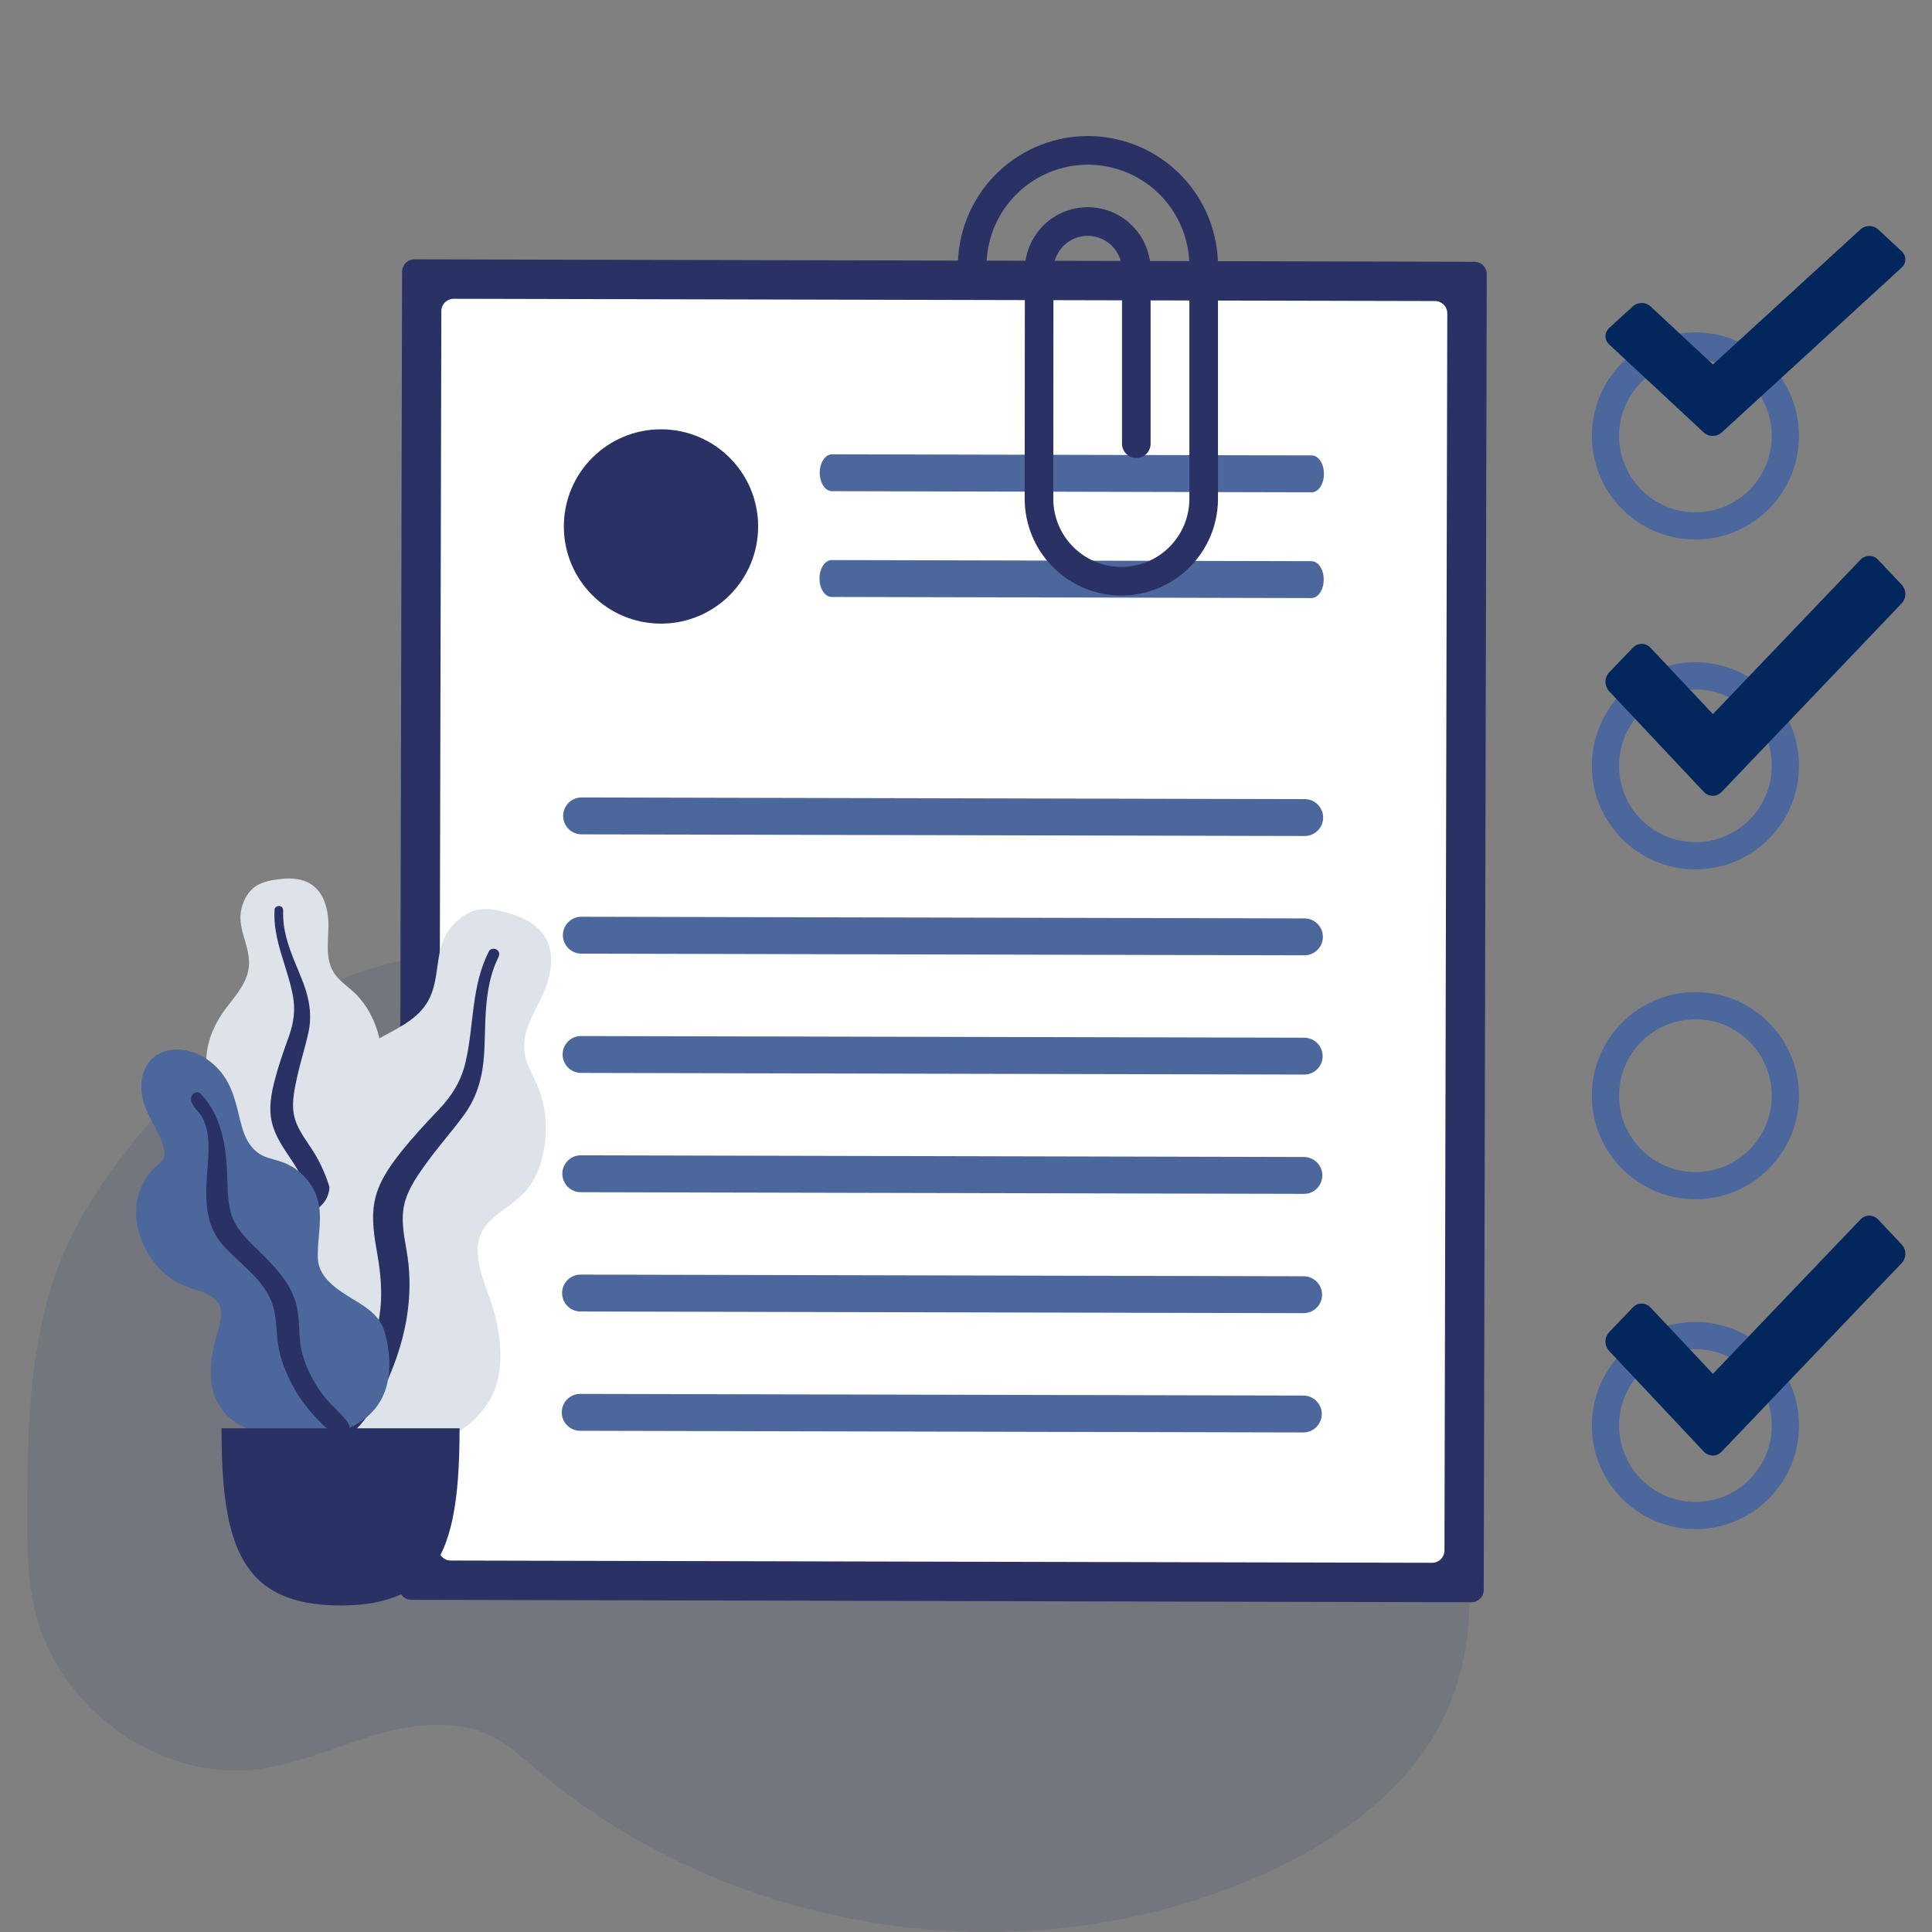 <svg width="71" height="71" viewBox="0 0 71 71" fill="none" xmlns="http://www.w3.org/2000/svg">
<rect x="0" y="0" width="71" height="71" fill="#808080" stroke="none"/>
<path opacity="0.1" d="M53.102 63.026C51.789 65.813 49.122 67.677 46.359 68.906C44.147 69.883 41.809 70.525 39.417 70.812C38.959 70.868 38.5 70.911 38.039 70.942C36.861 71.021 35.679 71.019 34.502 70.938C33.793 70.889 33.087 70.812 32.383 70.705C29.939 70.338 27.556 69.624 25.302 68.584C24.652 68.282 24.014 67.954 23.39 67.597C22.348 67.002 21.349 66.331 20.402 65.586C20.192 65.422 19.985 65.253 19.781 65.081L19.697 65.011C19.537 64.874 19.377 64.735 19.216 64.6C18.947 64.368 18.662 64.158 18.363 63.97C18.342 63.958 18.322 63.946 18.301 63.934C18.246 63.901 18.19 63.87 18.132 63.841C18.014 63.779 17.893 63.724 17.77 63.676C17.199 63.452 16.587 63.371 15.967 63.385C15.865 63.385 15.762 63.392 15.659 63.399C15.514 63.409 15.369 63.424 15.225 63.444L15.172 63.451C14.712 63.518 14.257 63.619 13.811 63.752C13.122 63.955 12.445 64.209 11.764 64.439C11.475 64.537 11.185 64.63 10.893 64.714L10.829 64.733C10.414 64.853 9.991 64.944 9.563 65.005C8.592 65.133 7.605 65.051 6.666 64.765L6.634 64.755L6.573 64.737L6.491 64.711C6.352 64.666 6.215 64.617 6.079 64.564L5.997 64.531C5.865 64.479 5.736 64.423 5.61 64.363L5.527 64.324C5.395 64.261 5.266 64.195 5.14 64.124C5.095 64.1 5.05 64.074 5.005 64.049C4.871 63.971 4.739 63.89 4.61 63.806C4.473 63.716 4.338 63.622 4.207 63.524C4.147 63.48 4.087 63.434 4.027 63.387C3.685 63.118 3.365 62.821 3.07 62.498C3.054 62.481 3.038 62.464 3.023 62.447C2.944 62.36 2.867 62.271 2.793 62.18C2.765 62.146 2.737 62.113 2.71 62.078C2.622 61.967 2.536 61.853 2.454 61.737C2.441 61.72 2.429 61.703 2.418 61.686C2.08 61.206 1.8 60.685 1.584 60.135C1.577 60.118 1.57 60.101 1.564 60.084C1.499 59.91 1.438 59.732 1.384 59.552C1.362 59.477 1.341 59.4 1.322 59.324C1.315 59.302 1.309 59.279 1.304 59.257C1.031 58.152 1 57.003 1 55.861C1 55.728 1 55.595 1 55.462C1.008 53.614 1.036 51.736 1.301 49.914C1.301 49.901 1.304 49.888 1.306 49.876C1.395 49.263 1.515 48.655 1.667 48.055C1.826 47.425 2.03 46.808 2.276 46.209C2.885 44.734 3.771 43.392 4.755 42.148C5.942 40.652 7.301 39.271 8.815 38.131C9.032 37.968 9.253 37.809 9.476 37.654L9.579 37.585C9.616 37.56 9.652 37.534 9.688 37.512C9.762 37.461 9.836 37.413 9.911 37.365L9.995 37.311L10.155 37.209L10.205 37.181L10.29 37.13L10.375 37.079C10.474 37.019 10.574 36.96 10.675 36.903C11.107 36.655 11.549 36.429 12.001 36.224C12.135 36.163 12.269 36.104 12.404 36.048C13.018 35.791 13.648 35.579 14.29 35.412C14.527 35.35 14.766 35.296 15.006 35.249C15.289 35.193 15.574 35.146 15.861 35.109C16.316 35.05 16.775 35.015 17.234 35.004C20.462 34.923 23.724 36.004 26.254 38.077C27.262 38.902 28.168 39.88 29.3 40.513C30.289 41.064 31.446 41.293 32.505 40.859C33.38 40.501 33.949 40.322 34.931 40.377C36.965 40.495 38.969 40.926 40.878 41.656C40.955 41.685 41.032 41.715 41.109 41.745C46.087 43.706 50.367 47.598 52.59 52.6C52.648 52.732 52.706 52.865 52.761 53C54.087 56.185 54.566 59.92 53.102 63.026Z" fill="#02275D"/>
<path d="M62.306 19.326C64.132 19.326 65.612 17.846 65.612 16.02C65.612 14.194 64.132 12.714 62.306 12.714C60.48 12.714 59 14.194 59 16.02C59 17.846 60.48 19.326 62.306 19.326Z" stroke="#4C679C" stroke-miterlimit="10"/>
<path d="M69.887 9.235L69.023 8.433C68.981 8.394 68.93 8.362 68.875 8.34C68.819 8.318 68.759 8.307 68.698 8.306C68.638 8.306 68.578 8.316 68.522 8.338C68.466 8.359 68.415 8.39 68.372 8.429L62.949 13.394L60.656 11.26C60.614 11.221 60.564 11.189 60.508 11.168C60.453 11.146 60.394 11.135 60.334 11.134C60.273 11.134 60.214 11.145 60.158 11.165C60.103 11.186 60.052 11.217 60.009 11.256L59.136 12.053C59.05 12.133 59.001 12.241 59 12.353C58.999 12.466 59.047 12.574 59.132 12.655L62.614 15.895C62.7 15.974 62.817 16.02 62.939 16.02C63.061 16.021 63.178 15.977 63.266 15.899L69.882 9.836C69.926 9.797 69.96 9.751 69.984 9.699C70.008 9.648 70.02 9.593 70.02 9.537C70.021 9.481 70.009 9.425 69.986 9.374C69.963 9.322 69.93 9.275 69.887 9.235Z" fill="#02275D"/>
<path d="M62.306 31.449C64.132 31.449 65.612 29.969 65.612 28.143C65.612 26.317 64.132 24.837 62.306 24.837C60.48 24.837 59 26.317 59 28.143C59 29.969 60.48 31.449 62.306 31.449Z" stroke="#4C679C" stroke-miterlimit="10"/>
<path d="M62.306 43.571C64.132 43.571 65.612 42.091 65.612 40.265C65.612 38.439 64.132 36.959 62.306 36.959C60.48 36.959 59 38.439 59 40.265C59 42.091 60.48 43.571 62.306 43.571Z" stroke="#4C679C" stroke-miterlimit="10"/>
<path d="M62.306 55.694C64.132 55.694 65.612 54.214 65.612 52.388C65.612 50.562 64.132 49.082 62.306 49.082C60.48 49.082 59 50.562 59 52.388C59 54.214 60.48 55.694 62.306 55.694Z" stroke="#4C679C" stroke-miterlimit="10"/>
<path d="M69.887 21.49L69.023 20.574C68.981 20.528 68.93 20.492 68.875 20.467C68.819 20.442 68.759 20.429 68.698 20.429C68.638 20.428 68.578 20.44 68.522 20.465C68.466 20.489 68.415 20.524 68.372 20.569L62.949 26.243L60.656 23.805C60.614 23.759 60.564 23.724 60.508 23.699C60.453 23.674 60.394 23.661 60.334 23.661C60.273 23.66 60.214 23.672 60.158 23.696C60.103 23.72 60.052 23.755 60.009 23.8L59.136 24.711C59.05 24.802 59.001 24.925 59 25.054C58.999 25.183 59.047 25.306 59.132 25.398L62.614 29.101C62.7 29.192 62.817 29.244 62.939 29.245C63.061 29.246 63.178 29.196 63.266 29.106L69.882 22.177C69.926 22.133 69.96 22.079 69.984 22.021C70.008 21.962 70.02 21.899 70.02 21.835C70.021 21.771 70.009 21.708 69.986 21.648C69.963 21.589 69.93 21.536 69.887 21.49Z" fill="#02275D"/>
<path d="M69.887 45.735L69.023 44.819C68.981 44.773 68.93 44.737 68.875 44.712C68.819 44.687 68.759 44.674 68.698 44.673C68.638 44.673 68.578 44.685 68.522 44.709C68.466 44.734 68.415 44.769 68.372 44.814L62.949 50.488L60.656 48.049C60.614 48.004 60.564 47.968 60.508 47.944C60.453 47.919 60.394 47.906 60.334 47.906C60.273 47.905 60.214 47.917 60.158 47.941C60.103 47.965 60.052 48 60.009 48.045L59.136 48.956C59.05 49.047 59.001 49.17 59 49.299C58.999 49.427 59.047 49.551 59.132 49.643L62.614 53.346C62.7 53.437 62.817 53.489 62.939 53.49C63.061 53.491 63.178 53.441 63.266 53.351L69.882 46.422C69.926 46.378 69.96 46.324 69.984 46.266C70.008 46.207 70.02 46.144 70.02 46.08C70.021 46.016 70.009 45.953 69.986 45.893C69.963 45.834 69.93 45.781 69.887 45.735Z" fill="#02275D"/>
<path d="M15.229 9.531C15.11 9.531 14.995 9.578 14.91 9.663C14.825 9.747 14.777 9.862 14.776 9.982L14.665 58.339C14.665 58.459 14.712 58.574 14.797 58.659C14.881 58.744 14.996 58.792 15.116 58.792L54.073 58.882C54.193 58.882 54.308 58.834 54.393 58.75C54.478 58.665 54.526 58.55 54.526 58.431L54.637 10.073C54.637 9.954 54.59 9.839 54.505 9.754C54.421 9.669 54.306 9.621 54.186 9.62L15.229 9.531Z" fill="#293165"/>
<path d="M16.672 10.98C16.552 10.98 16.437 11.027 16.352 11.112C16.267 11.197 16.219 11.311 16.219 11.431L16.114 56.896C16.114 57.016 16.162 57.131 16.246 57.216C16.331 57.301 16.445 57.349 16.565 57.349L52.63 57.432C52.75 57.432 52.865 57.385 52.95 57.3C53.034 57.216 53.082 57.101 53.083 56.981L53.187 11.516C53.188 11.396 53.14 11.281 53.056 11.197C52.971 11.112 52.856 11.064 52.736 11.063L16.672 10.98Z" fill="white"/>
<path d="M47.946 30.723L21.372 30.662C21.283 30.662 21.195 30.644 21.113 30.61C21.03 30.576 20.956 30.525 20.893 30.462C20.83 30.399 20.78 30.324 20.746 30.242C20.712 30.16 20.695 30.071 20.695 29.982C20.695 29.893 20.713 29.805 20.747 29.723C20.782 29.641 20.832 29.566 20.895 29.503C20.958 29.441 21.033 29.391 21.116 29.357C21.198 29.323 21.286 29.306 21.375 29.306L47.949 29.367C48.129 29.368 48.301 29.439 48.428 29.567C48.554 29.694 48.626 29.867 48.625 30.047C48.625 30.226 48.553 30.398 48.425 30.525C48.298 30.652 48.126 30.723 47.946 30.723Z" fill="#4C679C"/>
<path d="M48.203 18.092L30.573 18.051C30.325 18.051 30.124 17.747 30.125 17.372C30.126 16.998 30.328 16.695 30.576 16.695L48.206 16.736C48.455 16.737 48.655 17.041 48.654 17.415C48.654 17.789 48.452 18.092 48.203 18.092Z" fill="#4C679C"/>
<path d="M48.194 21.979L30.564 21.938C30.316 21.937 30.115 21.633 30.116 21.259C30.117 20.885 30.319 20.581 30.567 20.582L48.197 20.623C48.446 20.623 48.647 20.927 48.646 21.302C48.645 21.676 48.443 21.979 48.194 21.979Z" fill="#4C679C"/>
<path d="M47.936 35.107L21.363 35.046C21.183 35.045 21.011 34.973 20.884 34.846C20.757 34.718 20.686 34.546 20.686 34.366C20.687 34.186 20.759 34.014 20.886 33.887C21.013 33.761 21.186 33.689 21.366 33.69L47.94 33.751C48.119 33.751 48.291 33.823 48.418 33.951C48.545 34.078 48.616 34.251 48.615 34.43C48.615 34.61 48.543 34.782 48.416 34.909C48.289 35.036 48.116 35.107 47.936 35.107Z" fill="#4C679C"/>
<path d="M47.926 39.49L21.352 39.429C21.263 39.429 21.175 39.411 21.093 39.377C21.011 39.343 20.936 39.293 20.873 39.23C20.811 39.167 20.761 39.092 20.727 39.01C20.693 38.927 20.676 38.839 20.676 38.75C20.676 38.661 20.694 38.573 20.728 38.49C20.762 38.408 20.812 38.334 20.876 38.271C20.939 38.208 21.014 38.158 21.096 38.124C21.178 38.091 21.267 38.073 21.356 38.074L47.93 38.135C48.019 38.135 48.107 38.153 48.189 38.187C48.271 38.221 48.346 38.271 48.409 38.334C48.471 38.397 48.521 38.472 48.555 38.554C48.589 38.637 48.606 38.725 48.606 38.814C48.606 38.903 48.588 38.991 48.554 39.074C48.52 39.156 48.47 39.23 48.407 39.293C48.343 39.356 48.269 39.406 48.186 39.44C48.104 39.474 48.016 39.491 47.926 39.49Z" fill="#4C679C"/>
<path d="M47.916 43.874L21.342 43.813C21.253 43.813 21.165 43.795 21.083 43.761C21.001 43.727 20.926 43.677 20.863 43.614C20.801 43.55 20.751 43.476 20.717 43.393C20.683 43.311 20.666 43.223 20.666 43.134C20.666 43.045 20.684 42.956 20.718 42.874C20.753 42.792 20.803 42.718 20.866 42.655C20.929 42.592 21.004 42.542 21.086 42.508C21.168 42.474 21.256 42.457 21.346 42.457L47.919 42.519C48.099 42.519 48.271 42.591 48.398 42.718C48.525 42.846 48.596 43.018 48.595 43.198C48.595 43.378 48.523 43.55 48.396 43.677C48.269 43.804 48.096 43.875 47.916 43.874Z" fill="#4C679C"/>
<path d="M47.906 48.258L21.332 48.197C21.152 48.197 20.98 48.125 20.854 47.997C20.727 47.87 20.656 47.697 20.656 47.517C20.657 47.338 20.728 47.166 20.856 47.039C20.983 46.912 21.156 46.841 21.335 46.841L47.909 46.902C48.089 46.903 48.261 46.975 48.388 47.102C48.515 47.23 48.586 47.402 48.585 47.582C48.585 47.761 48.513 47.934 48.386 48.06C48.258 48.187 48.086 48.258 47.906 48.258Z" fill="#4C679C"/>
<path d="M47.895 52.642L21.321 52.581C21.232 52.581 21.144 52.563 21.062 52.529C20.979 52.494 20.905 52.444 20.842 52.381C20.715 52.254 20.644 52.081 20.645 51.901C20.645 51.721 20.717 51.549 20.844 51.422C20.972 51.296 21.144 51.224 21.324 51.225L47.898 51.286C47.987 51.286 48.075 51.304 48.157 51.338C48.24 51.372 48.314 51.422 48.377 51.486C48.44 51.549 48.49 51.624 48.524 51.706C48.557 51.788 48.575 51.877 48.575 51.966C48.574 52.055 48.557 52.143 48.522 52.225C48.488 52.307 48.438 52.382 48.375 52.445C48.312 52.507 48.237 52.557 48.154 52.591C48.072 52.625 47.984 52.642 47.895 52.642Z" fill="#4C679C"/>
<path d="M24.291 22.918C26.263 22.918 27.861 21.319 27.861 19.347C27.861 17.375 26.263 15.777 24.291 15.777C22.319 15.777 20.721 17.375 20.721 19.347C20.721 21.319 22.319 22.918 24.291 22.918Z" fill="#293165"/>
<path d="M44.76 18.296L44.76 9.849C44.779 8.588 44.297 7.37 43.422 6.462C42.547 5.554 41.347 5.029 40.086 5.001C38.825 4.973 37.604 5.445 36.69 6.314C35.775 7.183 35.241 8.378 35.204 9.639H36.256C36.293 8.676 36.702 7.764 37.396 7.096C38.09 6.427 39.016 6.053 39.98 6.051C39.998 6.051 40.016 6.051 40.035 6.052C41.024 6.068 41.967 6.476 42.656 7.186C43.345 7.897 43.724 8.852 43.709 9.841V18.301C43.709 18.322 43.709 18.344 43.709 18.363C43.7 19.021 43.433 19.649 42.965 20.111C42.497 20.573 41.867 20.833 41.209 20.834C41.199 20.834 41.188 20.834 41.178 20.834C40.514 20.824 39.881 20.552 39.418 20.076C38.955 19.601 38.7 18.961 38.708 18.297L38.714 9.906C38.719 9.576 38.854 9.262 39.088 9.03C39.323 8.798 39.639 8.668 39.969 8.667C40.299 8.666 40.616 8.794 40.852 9.024C41.089 9.254 41.225 9.568 41.233 9.898V16.305C41.233 16.445 41.288 16.578 41.387 16.677C41.485 16.776 41.619 16.831 41.758 16.831C41.898 16.831 42.031 16.776 42.13 16.677C42.229 16.578 42.284 16.445 42.284 16.305L42.284 9.89C42.274 9.282 42.026 8.703 41.593 8.278C41.16 7.852 40.577 7.614 39.969 7.615C39.362 7.616 38.78 7.856 38.348 8.283C37.916 8.711 37.67 9.29 37.663 9.898L37.657 18.29C37.647 19.232 38.01 20.139 38.668 20.813C39.326 21.487 40.224 21.872 41.165 21.885C41.18 21.885 41.194 21.885 41.209 21.885C42.144 21.884 43.04 21.515 43.704 20.858C44.369 20.201 44.748 19.309 44.76 18.374C44.76 18.347 44.76 18.319 44.76 18.296Z" fill="#293165"/>
<g clip-path="url(#clip0)">
<path fill-rule="evenodd" clip-rule="evenodd" d="M10.3 32.304C10.621 32.264 10.964 32.278 11.263 32.405C11.898 32.675 12.079 33.426 12.07 34.037C12.06 34.694 11.921 35.412 12.42 35.941C12.65 36.185 12.935 36.371 13.16 36.619C13.401 36.884 13.59 37.187 13.73 37.513C13.987 38.11 14.113 38.813 13.878 39.441C13.671 39.993 13.151 40.491 13.263 41.119C13.381 41.774 14.04 42.275 14.453 42.763C14.92 43.315 15.35 44.021 15.42 44.745C15.488 45.439 15.186 46.141 14.723 46.665C13.798 47.713 12.407 48.227 11.004 48.224C10.409 48.222 9.734 48.196 9.221 47.875C9.062 47.776 8.978 47.665 8.884 47.511C8.799 47.372 8.687 47.282 8.558 47.184C8.273 46.969 8.068 46.679 7.937 46.355C7.428 45.094 7.835 43.534 8.547 42.414C8.716 42.149 8.854 41.894 8.772 41.577C8.687 41.247 8.476 40.95 8.29 40.666C8.106 40.385 7.896 40.118 7.753 39.815C7.602 39.497 7.56 39.164 7.587 38.817C7.636 38.164 7.918 37.562 8.317 37.036C8.701 36.531 9.152 36.047 9.153 35.384C9.154 34.681 8.685 34.057 8.885 33.343C8.967 33.047 9.134 32.743 9.401 32.566C9.658 32.396 9.998 32.341 10.3 32.304Z" fill="#DDE3E9"/>
<path fill-rule="evenodd" clip-rule="evenodd" d="M10.09 33.426C10.096 33.332 10.208 33.276 10.296 33.3C10.412 33.333 10.409 33.441 10.406 33.538C10.397 33.834 10.44 34.123 10.511 34.41C10.659 35.009 10.933 35.56 11.15 36.135C11.367 36.71 11.468 37.303 11.341 37.911C11.221 38.484 11.033 39.042 10.911 39.616C10.802 40.122 10.687 40.655 10.852 41.16C11.01 41.645 11.361 42.041 11.613 42.479C12.135 43.388 12.366 44.396 12.397 45.433C12.412 45.914 12.399 46.4 12.287 46.873C12.223 47.145 12.136 47.512 11.903 47.7C11.796 47.787 11.613 47.816 11.522 47.688C11.437 47.568 11.512 47.382 11.539 47.254C11.655 46.699 11.679 46.132 11.651 45.568C11.624 45.022 11.559 44.477 11.388 43.956C11.229 43.473 10.986 43.038 10.702 42.615C10.412 42.184 10.11 41.752 9.99 41.241C9.868 40.722 9.967 40.194 10.099 39.685C10.239 39.146 10.423 38.623 10.612 38.099C10.797 37.589 10.862 37.106 10.76 36.572C10.559 35.516 10.02 34.526 10.09 33.426Z" fill="#293165"/>
<path fill-rule="evenodd" clip-rule="evenodd" d="M18.783 33.584C19.18 33.705 19.575 33.9 19.858 34.206C20.461 34.856 20.276 35.838 19.944 36.556C19.585 37.328 19.043 38.104 19.349 38.99C19.489 39.398 19.726 39.767 19.859 40.177C20.002 40.616 20.063 41.073 20.055 41.531C20.041 42.371 19.817 43.269 19.21 43.888C18.676 44.433 17.803 44.752 17.603 45.553C17.395 46.389 17.904 47.325 18.131 48.116C18.387 49.012 18.518 50.071 18.218 50.964C17.931 51.82 17.207 52.492 16.387 52.872C14.748 53.629 12.845 53.513 11.201 52.779C10.504 52.467 9.727 52.084 9.294 51.438C9.16 51.238 9.12 51.063 9.091 50.831C9.065 50.624 8.981 50.459 8.881 50.276C8.661 49.873 8.573 49.423 8.591 48.971C8.66 47.215 9.961 45.582 11.388 44.629C11.726 44.403 12.023 44.173 12.094 43.756C12.168 43.321 12.078 42.86 12.01 42.427C11.942 42 11.837 41.574 11.829 41.141C11.82 40.687 11.946 40.272 12.161 39.874C12.564 39.128 13.213 38.562 13.957 38.149C14.675 37.751 15.46 37.413 15.811 36.63C16.183 35.8 15.963 34.817 16.574 34.076C16.827 33.77 17.183 33.497 17.59 33.427C17.982 33.36 18.409 33.471 18.783 33.584Z" fill="#DDE3E9"/>
<path fill-rule="evenodd" clip-rule="evenodd" d="M17.971 34.957C18.027 34.848 18.187 34.84 18.277 34.915C18.396 35.015 18.337 35.142 18.282 35.254C18.116 35.601 18.015 35.965 17.948 36.343C17.808 37.13 17.84 37.926 17.792 38.721C17.745 39.515 17.554 40.27 17.087 40.924C16.647 41.539 16.135 42.102 15.691 42.717C15.3 43.259 14.887 43.831 14.815 44.514C14.746 45.173 14.949 45.825 15.014 46.477C15.149 47.826 14.892 49.141 14.386 50.386C14.151 50.963 13.881 51.532 13.504 52.033C13.286 52.321 12.993 52.711 12.622 52.812C12.451 52.858 12.221 52.797 12.182 52.598C12.146 52.411 12.331 52.229 12.429 52.092C12.856 51.496 13.18 50.836 13.442 50.154C13.696 49.494 13.906 48.815 13.978 48.108C14.045 47.451 13.989 46.81 13.878 46.159C13.764 45.496 13.637 44.826 13.764 44.158C13.894 43.48 14.286 42.906 14.707 42.373C15.152 41.809 15.64 41.286 16.136 40.765C16.619 40.257 16.948 39.719 17.109 39.033C17.425 37.678 17.313 36.222 17.971 34.957Z" fill="#293165"/>
<path fill-rule="evenodd" clip-rule="evenodd" d="M6.492 38.57C7.153 38.57 7.735 38.921 8.135 39.419C8.604 40.001 8.698 40.713 8.889 41.407C8.984 41.753 9.146 42.096 9.432 42.33C9.692 42.544 10.021 42.587 10.332 42.691C10.953 42.899 11.455 43.402 11.653 44.014C11.895 44.762 11.639 45.516 11.683 46.273C11.723 46.969 12.409 47.403 12.96 47.736C13.504 48.065 13.993 48.373 14.157 49.014C14.331 49.693 14.389 50.451 14.148 51.123C13.748 52.24 12.576 52.732 11.444 52.809C10.416 52.878 9.124 52.769 8.352 52.022C7.89 51.576 7.723 50.951 7.744 50.329C7.757 49.943 7.833 49.56 7.932 49.186C8.002 48.921 8.097 48.658 8.124 48.384C8.196 47.656 7.524 47.516 6.952 47.316C6.225 47.062 5.716 46.583 5.362 45.914C5.032 45.292 4.894 44.593 5.091 43.908C5.192 43.558 5.375 43.241 5.623 42.971C5.733 42.852 5.887 42.753 5.985 42.628C6.077 42.512 6.057 42.361 6.026 42.224C5.879 41.593 5.422 41.071 5.258 40.441C5.111 39.873 5.198 39.166 5.717 38.799C5.942 38.641 6.218 38.572 6.492 38.57Z" fill="#4C679C"/>
<path fill-rule="evenodd" clip-rule="evenodd" d="M7.393 40.214C8.094 40.961 8.284 41.974 8.34 42.957C8.371 43.508 8.339 44.089 8.5 44.623C8.639 45.08 8.963 45.43 9.297 45.76C9.97 46.425 10.721 47.101 10.918 48.064C11.033 48.629 10.955 49.212 11.115 49.771C11.26 50.279 11.515 50.777 11.826 51.206C12.076 51.551 12.402 51.816 12.676 52.138C12.759 52.236 12.879 52.381 12.844 52.519C12.804 52.682 12.597 52.733 12.451 52.708C12.109 52.648 11.821 52.321 11.597 52.084C11.27 51.736 10.992 51.363 10.767 50.943C10.516 50.478 10.314 49.984 10.228 49.462C10.138 48.92 10.183 48.355 9.978 47.835C9.634 46.96 8.8 46.444 8.197 45.762C7.446 44.912 7.558 43.854 7.635 42.809C7.677 42.234 7.719 41.586 7.429 41.061C7.318 40.861 7.071 40.674 7.024 40.447C6.98 40.238 7.218 40.027 7.393 40.214Z" fill="#293165"/>
<path fill-rule="evenodd" clip-rule="evenodd" d="M8.141 52.489C8.141 56.761 8.837 59 12.515 59C16.192 59 16.888 56.761 16.889 52.489H8.141Z" fill="#293165"/>
</g>
<defs>
<clipPath id="clip0">
<rect width="15.253" height="26.716" fill="white" transform="translate(5 32.284)"/>
</clipPath>
</defs>
</svg>

